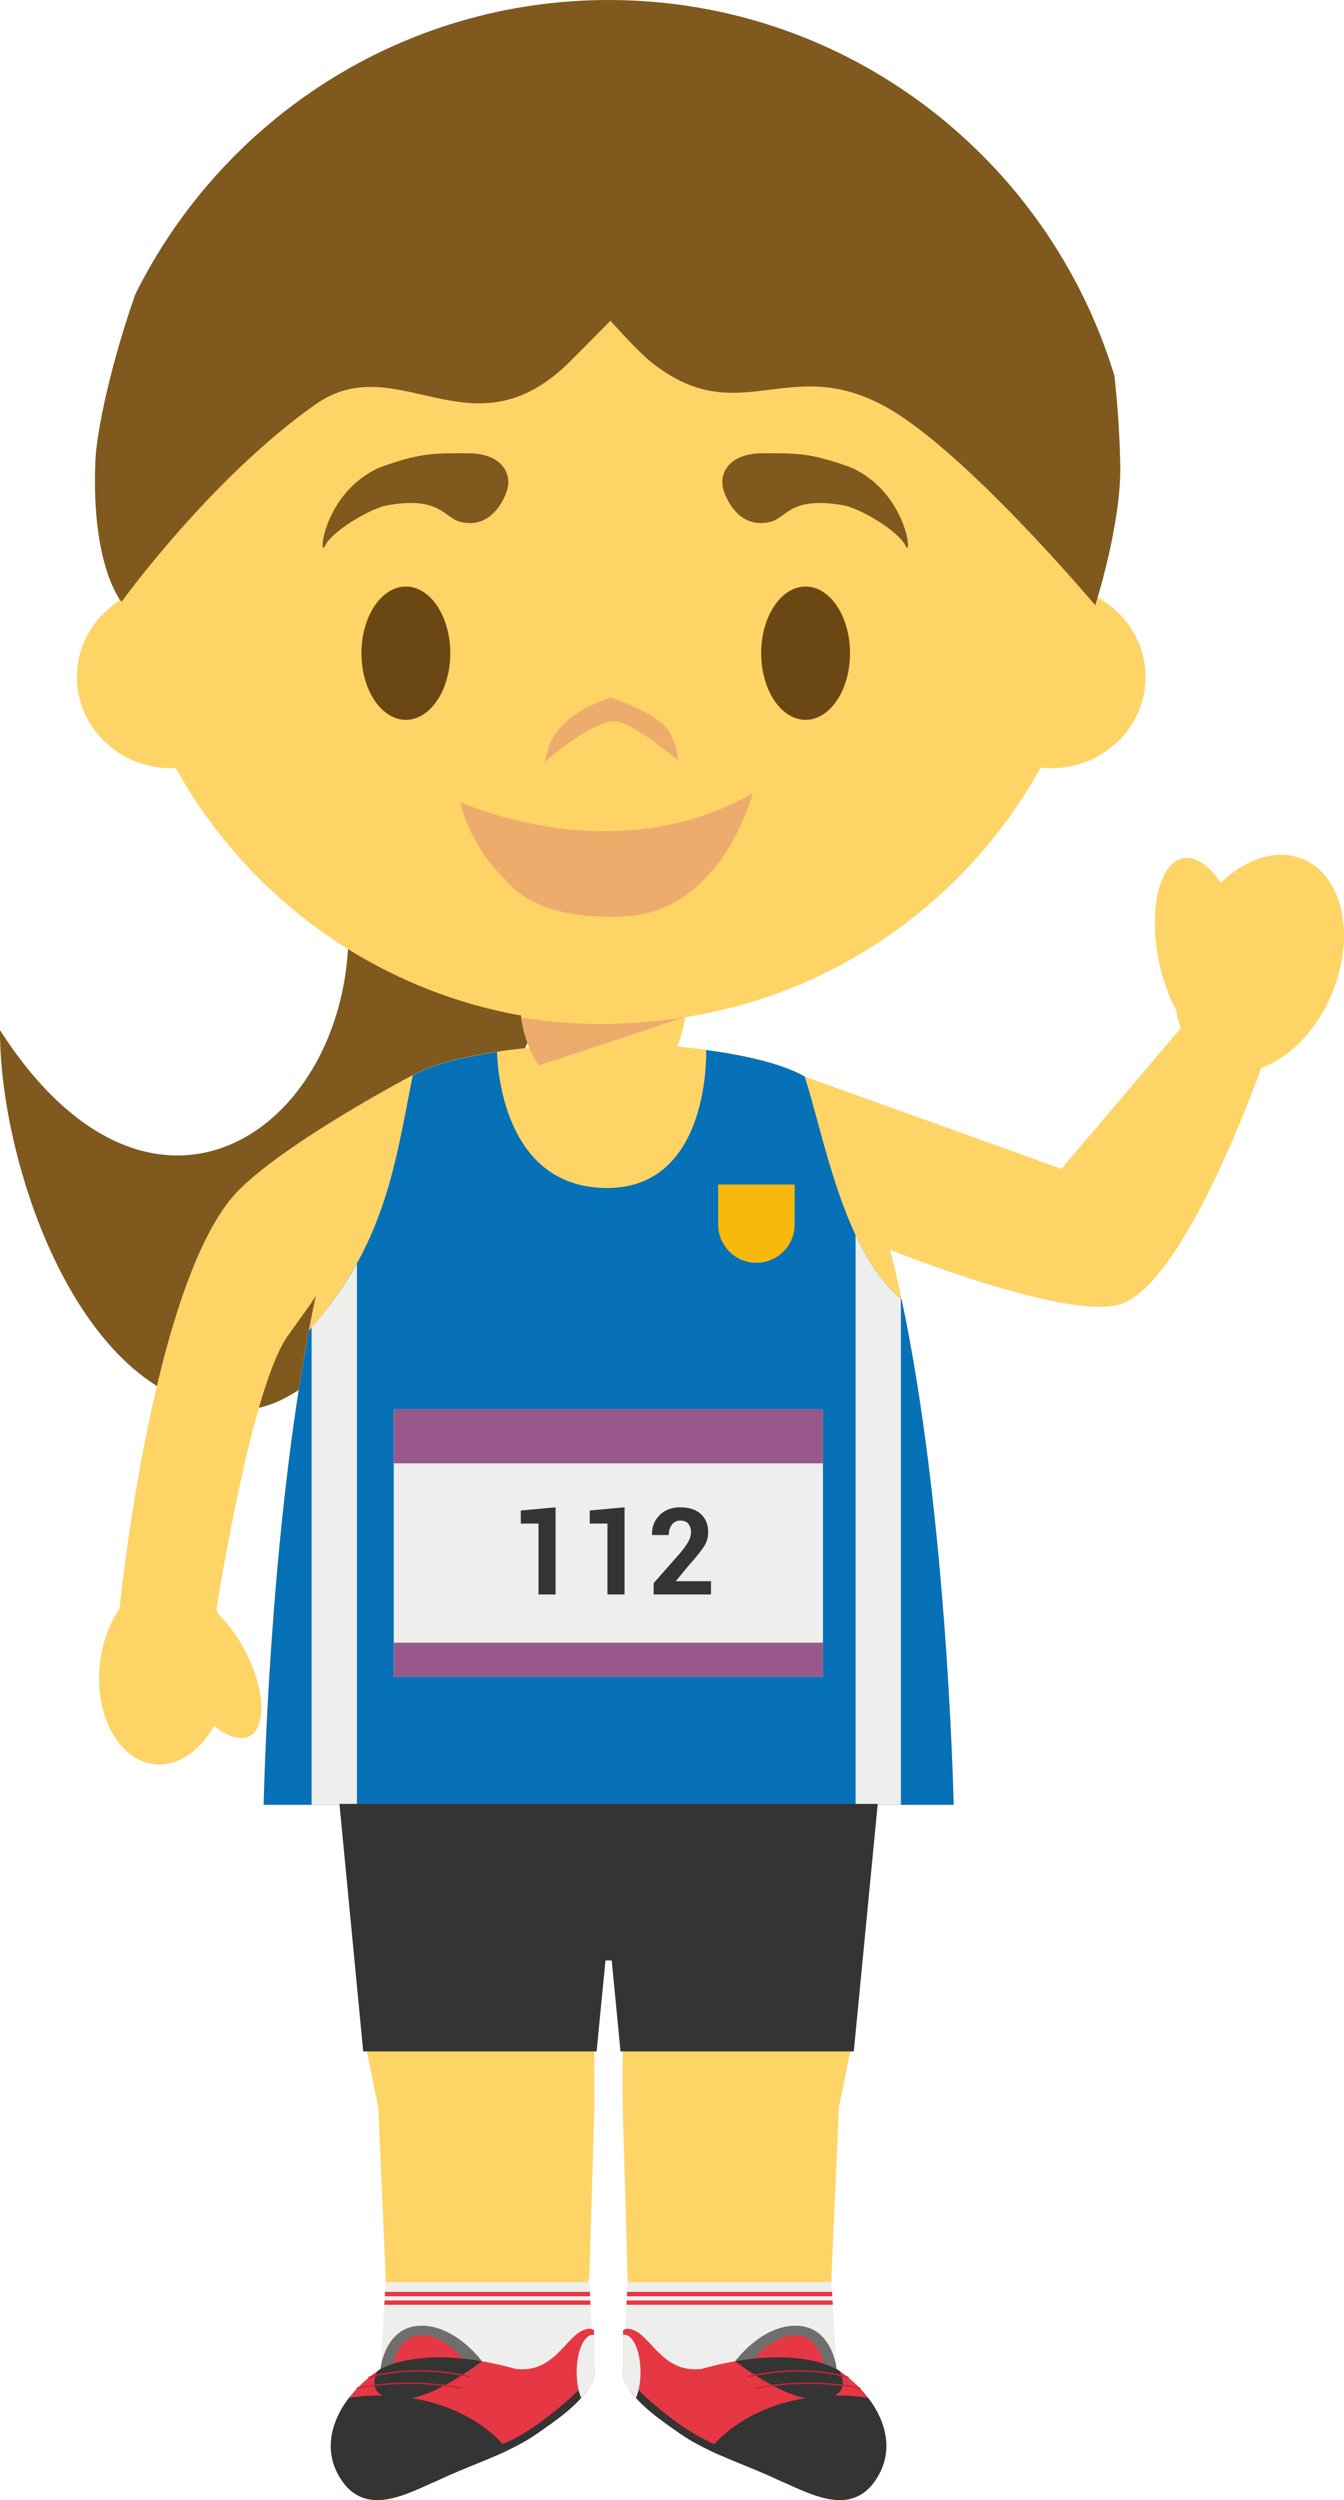 <svg xmlns="http://www.w3.org/2000/svg" width="60.52" height="112.545"><g fill-rule="evenodd" stroke-miterlimit="10" data-paper-data="{&quot;isPaintingLayer&quot;:true}" style="mix-blend-mode:normal"><path fill="#80591f" d="M0 46.375c7.957 12.399 18.58 2.054 14.968-8.909-2.624-7.955 11.61 2.591 11.61 2.591s-8.334 23.063-15.564 23.41C3.782 63.809-.026 52.523 0 46.375" data-paper-data="{&quot;origPos&quot;:null}"/><path fill="#ffd466" d="M4.495 74.929c.102-.97.426-1.841.888-2.508v.01c.091-.892 1.478-13.925 4.934-18.362 1.742-2.237 8.242-5.657 8.242-5.657h.012c2.092-1.198 7.044-1.374 7.044-1.374l1.723.075h.14l1.717-.106s4.93.237 7.034 1.447v.006l11.567 4.16 5.37-6.332a4.583 4.583 0 0 1-.202-.817c-.345-.628-.627-1.42-.797-2.297-.446-2.298.05-4.33 1.11-4.535.564-.11 1.178.325 1.694 1.105 1.137-1.101 2.543-1.561 3.716-1.062 1.798.764 2.372 3.487 1.276 6.08-.7 1.662-1.916 2.869-3.176 3.314h.005s-3.353 9.549-6.27 10.613c-2.123.771-9.063-1.882-10.443-2.425 2.562 9.922 2.864 24.984 2.864 24.984H11.874s.244-13.091 2.347-22.914v-.008c-.254.446-.7 1.008-1.267 1.818-1.663 2.356-3.213 12.335-3.213 12.335.037.068.075.132.11.205.472.478.87 1.024 1.18 1.621.9 1.706.992 3.426.21 3.847-.424.221-1.01.027-1.603-.462-.636 1.141-1.637 1.842-2.682 1.73-1.604-.17-2.704-2.181-2.46-4.491z" data-paper-data="{&quot;origPos&quot;:null}"/><path fill="#0771b7" d="M11.873 81.249c.014-.64.258-11.56 1.93-20.767.04-.2.06-.383.101-.582 3.434-3.85 3.875-7.418 4.68-11.485.932-.533 2.426-.86 3.8-1.061 0 0 0 6.127 4.952 6.127 4.687 0 4.462-6.212 4.462-6.212 1.525.207 3.356.57 4.434 1.194.847 2.555 1.73 7.88 4.37 10.044 2.024 9.532 2.325 22.035 2.34 22.742H11.873z"/><path fill="#f6b90c" d="M35.784 53.324v1.793c0 .955-.772 1.73-1.722 1.73h-.004c-.947 0-1.72-.775-1.72-1.73v-1.793z"/><path fill="#eeeeed" d="M40.566 58.478v22.77h-2.04V55.602c.542 1.157 1.2 2.173 2.04 2.875zm-24.493-1.593c-.527.946-1.192 1.9-2.042 2.87v21.494h2.042V56.885m1.657 6.56h19.328v12.04H17.73z"/><path fill="#99588c" d="M17.73 63.445h19.328v2.43H17.73zm0 10.504h19.328v1.536H17.73z"/><path fill="#333433" d="M25.018 71.778h-.77v-3.19h-.797v-.59l1.567-.142zm3.105 0h-.77v-3.19h-.797v-.59l1.567-.142zm3.893 0h-2.583v-.508l1.191-1.353c.178-.212.306-.388.38-.535a.9.9 0 0 0 .112-.402.58.58 0 0 0-.118-.38c-.08-.099-.2-.147-.36-.147a.455.455 0 0 0-.385.185.756.756 0 0 0-.138.464h-.75l-.004-.016c-.01-.345.103-.633.334-.873.236-.236.554-.357.944-.357.394 0 .704.104.923.305.217.203.326.475.326.817 0 .232-.06.441-.182.634a7.23 7.23 0 0 1-.636.792l-.633.767.004.01h1.575z"/><path fill="#ffd466" d="M25.616 106.576H17.39l-.025-4.092-.332-7.63-.6-2.945h10.332v2.946l-.227 7.63zm11.803 0H28.55l-.29-4.092-.22-7.63v-2.945h10.337l-.6 2.946-.337 7.63z" data-paper-data="{&quot;origPos&quot;:null}"/><path fill="#343434" d="m39.524 81.206-1.078 11.143H27.941l-.396-4.097h-.28l-.4 4.097h-10.51l-1.07-11.143H30.53z"/><path fill="#eeeeed" d="m26.54 102.735.19 3.908h.02c.062.256-.022.538-.198.81-.57.881-1.558 1.534-2.4 2.126a7.937 7.937 0 0 1-.417.266h-7.468v-2.506c.27-.26.564-.494.878-.697h-.009l.23-3.907h9.172z"/><path fill="#e63744" d="M26.571 103.369h-9.243l.01-.194h9.224zm.018.385h-9.282l.01-.193h9.261z"/><path fill="#eeeeed" d="M39.232 109.843h-8.157a7.154 7.154 0 0 1-.419-.271c-.843-.591-1.832-1.238-2.399-2.118-.178-.274-.26-.556-.199-.813h.012l.19-3.905h9.18l.227 3.905h-.005c.618.39 1.151.899 1.57 1.497z"/><path fill="#e63744" d="M28.24 103.174h9.228l.01.195h-9.25zm-.02.387h9.268l.014.192H28.21z"/><path fill="#6e6e6d" d="M17.136 106.627s.188-1.851 1.743-1.927c1.606-.079 2.826 1.598 2.826 1.598l-4.546.344z"/><path fill="#e63744" d="m17.74 106.466-.017-.009s.13-1.272 1.196-1.326c1.107-.054 1.947 1.098 1.947 1.098l-3.126.236z"/><path fill="#e63744" d="M17.16 106.642s1.867-1.171 6.063 0c1.692.199 2.217-1.378 3.012-1.73.4-.177.514 0 .514 0v1.73c.063.257-.02.539-.197.81-.57.881-1.558 1.532-2.4 2.125-1.303.895-2.949 1.372-4.39 2.062-1.304.552-3.017 1.578-4.187.27-1.537-1.855-.23-4.115 1.57-5.267h-.009v-.008l.023.008"/><path fill="#343434" d="M26.425 107.634c-.58.792-1.49 1.39-2.274 1.942-.546.373-1.153.678-1.78.951l-.17-.348c1.862-.543 4.015-2.736 4.015-2.736l.21.191m-9.267-.992s1.418-.889 4.546-.344c-.923.684-2.46 1.687-3.55 1.695-1.403.011-1.438-.64-1.159-1.256.05-.035.1-.039.15-.101h-.01v-.009l.023.015"/><path fill="#343434" d="M17.092 107.84c2.468 0 4.621.989 5.78 2.46-1.014.485-2.113.863-3.11 1.339-1.305.552-3.018 1.578-4.185.27-1.07-1.291-.764-2.778.126-3.949.005-.004.008-.012.015-.016a8.95 8.95 0 0 1 1.375-.104"/><path fill="#eeeeed" d="M26.697 105.106c.017 0 .034.001.05.004v1.532c.066.257-.019.538-.194.81-.114.174-.242.34-.384.497-.126-.3-.202-.711-.202-1.162 0-.929.326-1.682.73-1.682"/><path fill="#c12636" d="M16.085 107.547c-.015 0-.03-.009-.03-.025a.03.03 0 0 1 .021-.038c.02-.006 2.054-.503 4.664-.014.02.002.03.02.027.035a.036.036 0 0 1-.04.027c-2.594-.487-4.614.008-4.634.013-.002.002-.006.002-.008.002m.536-.494a.032.032 0 0 1-.03-.021.03.03 0 0 1 .02-.04c.02-.008 1.907-.632 4.53-.033.018.005.03.023.026.04a.031.031 0 0 1-.04.023c-2.605-.593-4.475.022-4.496.029-.004.002-.006.002-.01.002"/><path fill="#6e6e6d" d="m37.646 106.642-4.543-.344s1.218-1.677 2.826-1.598c1.553.076 1.743 1.927 1.743 1.927l-.027.015z"/><path fill="#e63744" d="m37.066 106.465-3.123-.236s.84-1.152 1.942-1.098c1.068.054 1.198 1.326 1.198 1.326l-.017.009z"/><path fill="#e63744" d="m37.646 106.642.026-.008v.008h-.01c1.802 1.152 3.11 3.412 1.567 5.267-1.167 1.308-2.88.282-4.185-.27-1.44-.69-3.085-1.167-4.39-2.062-.84-.593-1.829-1.244-2.398-2.125-.178-.271-.263-.553-.199-.81v-1.73s.116-.177.512 0c.797.352 1.322 1.929 3.017 1.73 4.193-1.171 6.06 0 6.06 0"/><path fill="#343434" d="m28.381 107.634.206-.191s2.158 2.193 4.02 2.736l-.17.348c-.627-.273-1.238-.578-1.783-.951-.78-.552-1.693-1.15-2.273-1.942m9.265-.992.026-.015v.009h-.01c.051.062.1.066.15.101.277.616.242 1.267-1.16 1.256-1.09-.008-2.63-1.011-3.549-1.695 3.128-.545 4.542.344 4.542.344"/><path fill="#343434" d="M37.714 107.84c.472 0 .93.035 1.377.104.004.004.006.012.012.016.89 1.171 1.197 2.658.124 3.949-1.164 1.308-2.878.282-4.183-.27-.997-.476-2.095-.854-3.107-1.339 1.156-1.471 3.312-2.46 5.777-2.46"/><path fill="#eeeeed" d="M28.11 105.105c.403 0 .732.753.732 1.682 0 .451-.077.862-.203 1.162a3.994 3.994 0 0 1-.384-.497c-.177-.272-.262-.553-.196-.81v-1.532a.367.367 0 0 1 .05-.004"/><path fill="#c12636" d="M38.724 107.547c-.005 0-.007 0-.008-.002-.02-.005-2.04-.5-4.64-.013-.015.003-.03-.008-.035-.027-.005-.015.01-.033.025-.035 2.61-.489 4.645.008 4.664.014.017.004.028.02.024.038-.004.016-.03.025-.03.025m-.537-.494c-.004 0-.008 0-.012-.002-.016-.007-1.889-.622-4.499-.029-.014.006-.033-.007-.037-.023a.038.038 0 0 1 .025-.04c2.624-.599 4.515.025 4.532.033.021.005.03.021.021.04-.005.012-.03.021-.03.021"/><path fill="#ffd466" d="M28.976 48.8H25.34c-1.042 0-1.883-2.243-1.883-3.267h7.4c0 1.024-.843 3.267-1.88 3.267" data-paper-data="{&quot;origPos&quot;:null}"/><path fill="#eeac6c" d="M24.248 47.968a5.414 5.414 0 0 1-.776-2.166 22.263 22.263 0 0 0 7.367-.029l-.01.015-6.58 2.18" data-paper-data="{&quot;origPos&quot;:null}"/><path fill="#ffd466" d="M5.356 27.058a22.57 22.57 0 0 1-.25-3.361c0-12.354 9.975-22.365 22.277-22.365 12.3 0 22.276 10.011 22.276 22.365 0 1.09-.078 2.16-.227 3.21 1.284.705 2.151 2.04 2.151 3.567 0 2.27-1.905 4.11-4.255 4.11-.157 0-.316-.01-.468-.026-3.803 6.862-11.1 11.503-19.477 11.503-8.37 0-15.66-4.632-19.466-11.483-.068.002-.132.007-.2.007-2.35 0-4.254-1.841-4.254-4.11 0-1.425.752-2.68 1.894-3.417" data-paper-data="{&quot;origPos&quot;:null}"/><path fill="#80591f" d="M50.445 21.003c.038 2.616-1.125 6.247-1.125 6.247s-5.884-6.995-9.474-8.958c-4.387-2.394-6.573 1.136-10.498-1.971-.65-.516-1.86-1.882-1.86-1.882s-1.474 1.494-1.868 1.882c-4.41 4.334-7.715-.723-11.427 1.892-4.724 3.333-8.719 8.88-8.719 8.88s-1.373-1.577-1.18-6.334c.055-1.373.713-4.411 1.793-7.499C9.985 5.4 18.07 0 27.41 0c10.726 0 19.794 7.124 22.771 16.912.153 1.358.241 2.723.265 4.09" data-paper-data="{&quot;origPos&quot;:null}"/><path fill="#80591f" d="M22.837 22.055s-.503 1.803-2.082 1.446c-.772-.174-.908-1.201-3.386-.74-.779.18-2.417 1.156-2.732 1.808-.316.652-.088-2.392 2.457-3.522 1.835-.675 2.457-.642 3.977-.642s1.987.907 1.766 1.65m9.741 0s.503 1.803 2.082 1.446c.772-.174.908-1.201 3.386-.74.78.18 2.417 1.156 2.732 1.808.316.652.087-2.392-2.457-3.522-1.835-.675-2.457-.642-3.977-.642s-1.987.907-1.766 1.65" data-paper-data="{&quot;origPos&quot;:null}"/><path fill="#6b4813" d="M20.276 29.405c0 1.657-.895 3-2 3s-2-1.343-2-3 .895-3 2-3 2 1.343 2 3m18 0c0 1.657-.895 3-2 3s-2-1.343-2-3 .895-3 2-3 2 1.343 2 3" data-paper-data="{&quot;origPos&quot;:null}"/><path fill="#eeac6c" d="M27.546 32.474c-1.125.153-3.02 1.834-3.02 1.834s.207-1.009.503-1.299c.8-1.156 2.487-1.604 2.487-1.604s2.173.703 2.65 1.588c.443.824.34 1.238.34 1.238s-2.12-1.871-2.96-1.756zM20.726 36.101s6.897 3.208 13.172-.397c0 0-1.39 5.47-5.95 5.561-4.115.122-4.984-1.492-5.477-1.956-.492-.463-1.42-1.772-1.745-3.208"/></g></svg>